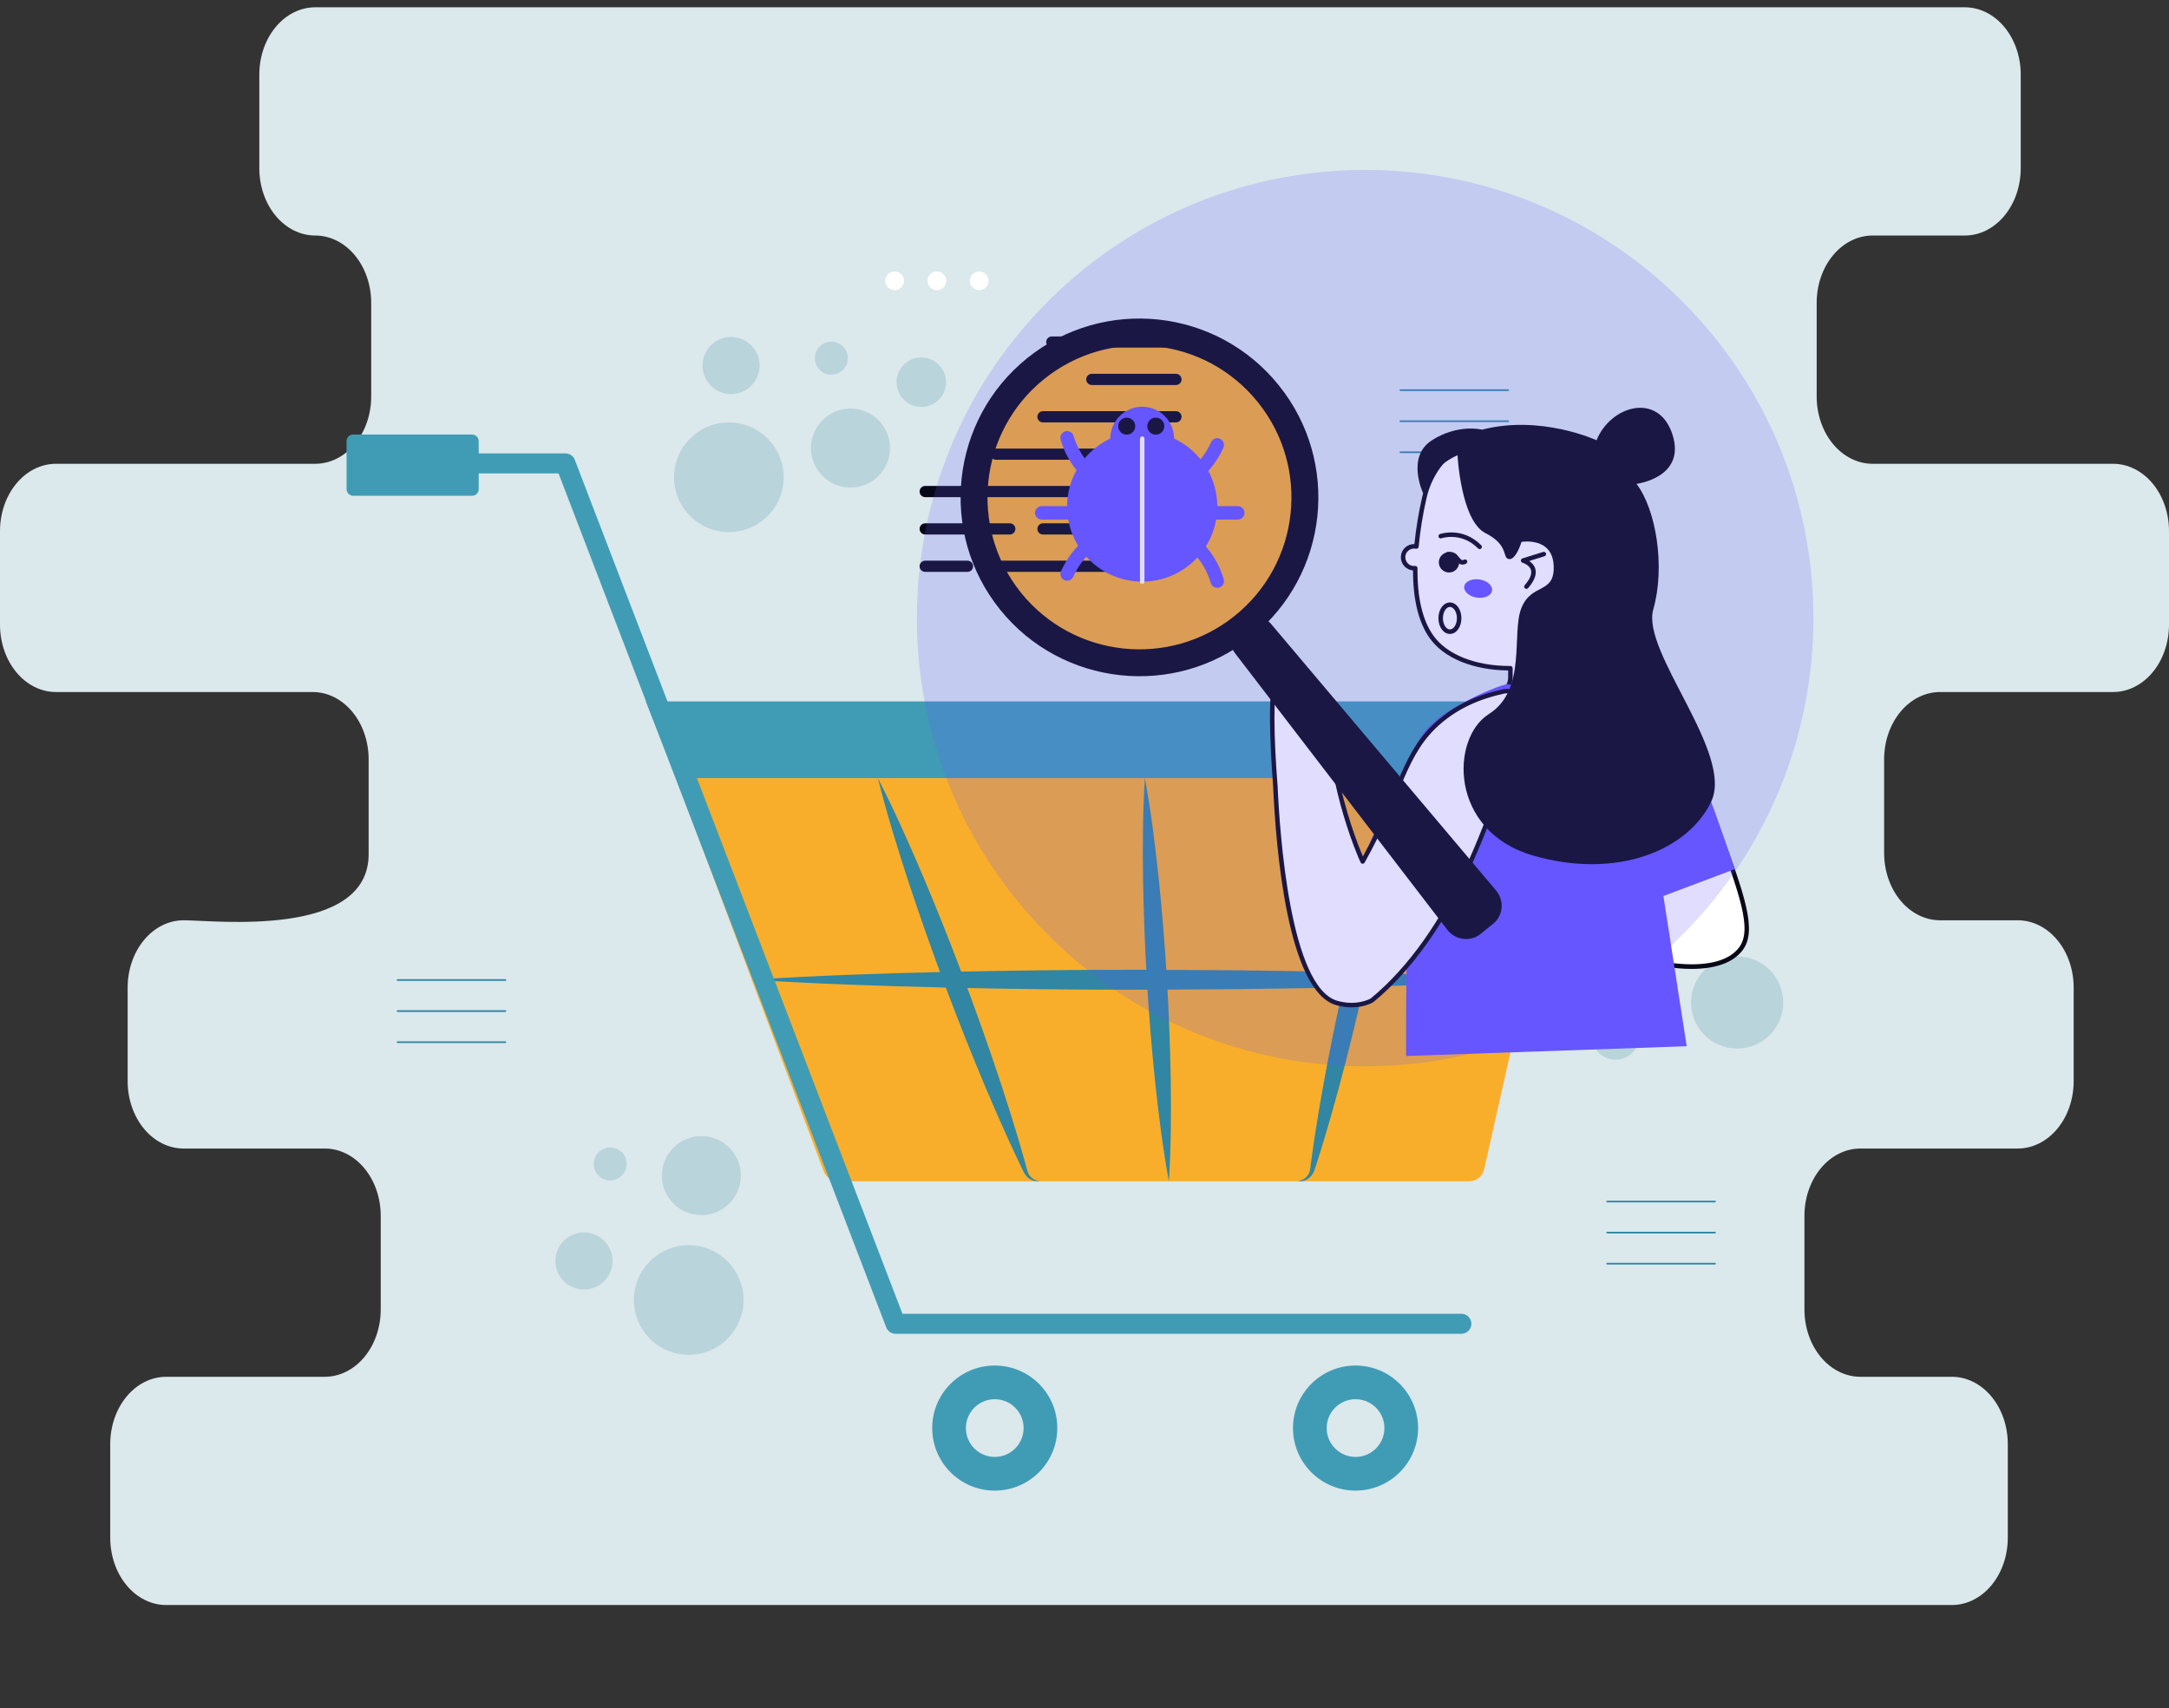 <svg width="3871" height="3049" viewBox="0 0 3871 3049" fill="none" xmlns="http://www.w3.org/2000/svg">
<rect x="0" y="0" width="3871" height="3049" fill="#333333" stroke="none"/>
<path d="M3871 1115.13V948.013C3871 916.146 3860.48 885.584 3841.76 863.05C3823.03 840.516 3797.64 827.857 3771.16 827.857H3342.06C3328.95 827.857 3315.96 824.749 3303.85 818.711C3291.73 812.672 3280.73 803.822 3271.46 792.664C3262.18 781.506 3254.83 768.26 3249.81 753.682C3244.8 739.104 3242.21 723.48 3242.21 707.701V540.585C3242.21 508.717 3252.73 478.155 3271.46 455.622C3290.18 433.088 3315.58 420.429 3342.06 420.428H3506.55C3533.03 420.428 3558.42 407.769 3577.15 385.236C3595.87 362.702 3606.39 332.14 3606.39 300.272V133.156C3606.39 101.289 3595.87 70.727 3577.15 48.193C3558.42 25.659 3533.03 13 3506.55 13H562.633C536.153 13 510.757 25.659 492.032 48.193C473.308 70.727 462.789 101.289 462.789 133.156V300.272C462.789 332.14 473.308 362.702 492.032 385.236C510.757 407.769 536.153 420.428 562.633 420.428V420.428C589.114 420.429 614.51 433.088 633.234 455.622C651.959 478.155 662.478 508.717 662.478 540.585V707.701C662.478 739.568 651.959 770.13 633.234 792.664C614.51 815.198 589.114 827.857 562.633 827.857H99.845C73.364 827.857 47.968 840.516 29.244 863.05C10.519 885.584 0 916.146 0 948.013V1115.13C4.06738e-05 1147 10.519 1177.56 29.244 1200.09C47.968 1222.63 73.364 1235.29 99.845 1235.29H558.07C571.181 1235.29 584.165 1238.39 596.279 1244.43C608.393 1250.47 619.399 1259.32 628.671 1270.48C637.942 1281.64 645.297 1294.88 650.315 1309.46C655.332 1324.04 657.915 1339.66 657.915 1355.44V1522.56C660.361 1675.48 383.171 1642.71 328.029 1642.71H327.662C301.182 1642.71 275.786 1655.37 257.062 1677.91C238.337 1700.44 227.818 1731 227.818 1762.87V1929.99C227.818 1961.85 238.337 1992.42 257.062 2014.95C275.786 2037.48 301.182 2050.14 327.662 2050.14H579.623C606.104 2050.14 631.5 2062.8 650.224 2085.34C668.949 2107.87 679.468 2138.43 679.468 2170.3V2337.42C679.468 2369.28 668.949 2399.85 650.224 2422.38C631.5 2444.91 606.104 2457.57 579.623 2457.57H296.569C270.088 2457.57 244.692 2470.23 225.968 2492.76C207.243 2515.3 196.724 2545.86 196.724 2577.73V2744.84C196.724 2776.71 207.243 2807.27 225.968 2829.81C244.692 2852.34 270.088 2865 296.569 2865H3483.47C3509.95 2865 3535.34 2852.34 3554.07 2829.81C3572.79 2807.27 3583.31 2776.71 3583.31 2744.84V2577.73C3583.31 2545.86 3572.79 2515.3 3554.07 2492.76C3535.34 2470.23 3509.95 2457.57 3483.47 2457.57H3320.22C3293.74 2457.57 3268.34 2444.91 3249.62 2422.38C3230.89 2399.85 3220.37 2369.28 3220.37 2337.42V2170.3C3220.37 2138.43 3230.89 2107.87 3249.62 2085.34C3268.34 2062.8 3293.74 2050.14 3320.22 2050.14H3601.02C3627.5 2050.14 3652.9 2037.48 3671.62 2014.95C3690.35 1992.42 3700.87 1961.85 3700.87 1929.99V1762.87C3700.87 1731 3690.35 1700.44 3671.62 1677.91C3652.9 1655.37 3627.5 1642.71 3601.02 1642.71H3462.42C3435.94 1642.71 3410.54 1630.06 3391.82 1607.52C3373.09 1584.99 3362.58 1554.43 3362.58 1522.56V1355.44C3362.58 1339.66 3365.16 1324.04 3370.18 1309.46C3375.19 1294.88 3382.55 1281.64 3391.82 1270.48C3401.09 1259.32 3412.1 1250.47 3424.21 1244.43C3436.33 1238.39 3449.31 1235.29 3462.42 1235.29H3771.16C3797.64 1235.29 3823.03 1222.63 3841.76 1200.09C3860.48 1177.56 3871 1147 3871 1115.13V1115.13Z" fill="#DBE8EC"/>
<path d="M2012.73 2448.07C2564.29 2448.07 3011.42 2000.97 3011.42 1449.44C3011.42 897.906 2564.29 450.802 2012.73 450.802C1461.17 450.802 1014.05 897.906 1014.05 1449.44C1014.05 2000.97 1461.17 2448.07 2012.73 2448.07Z" fill="#DBE8EC"/>
<path d="M2028.86 1164.27C2183.31 1164.27 2308.52 1039.07 2308.52 884.626C2308.52 730.184 2183.31 604.984 2028.86 604.984C1874.41 604.984 1749.21 730.184 1749.21 884.626C1749.21 1039.07 1874.41 1164.27 2028.86 1164.27Z" fill="#F9AE2B"/>
<path d="M2499.28 696.383H2691.66" stroke="#3086A3" stroke-width="3" stroke-miterlimit="10" stroke-linecap="round"/>
<path d="M2499.28 751.828H2691.66" stroke="#3086A3" stroke-width="3" stroke-miterlimit="10" stroke-linecap="round"/>
<path d="M2499.28 807.272H2691.66" stroke="#3086A3" stroke-width="3" stroke-miterlimit="10" stroke-linecap="round"/>
<path d="M709.604 1749.37H901.98" stroke="#3086A3" stroke-width="3" stroke-miterlimit="10" stroke-linecap="round"/>
<path d="M709.604 1804.82H901.98" stroke="#3086A3" stroke-width="3" stroke-miterlimit="10" stroke-linecap="round"/>
<path d="M709.604 1860.26H901.98" stroke="#3086A3" stroke-width="3" stroke-miterlimit="10" stroke-linecap="round"/>
<path d="M2868.35 2144.76H3060.73" stroke="#3086A3" stroke-width="3" stroke-miterlimit="10" stroke-linecap="round"/>
<path d="M2868.35 2200.2H3060.73" stroke="#3086A3" stroke-width="3" stroke-miterlimit="10" stroke-linecap="round"/>
<path d="M2868.35 2255.65H3060.73" stroke="#3086A3" stroke-width="3" stroke-miterlimit="10" stroke-linecap="round"/>
<path d="M3100.24 1871.7C3145.65 1871.7 3182.46 1834.89 3182.46 1789.48C3182.46 1744.07 3145.65 1707.25 3100.24 1707.25C3054.82 1707.25 3018.01 1744.07 3018.01 1789.48C3018.01 1834.89 3054.82 1871.7 3100.24 1871.7Z" fill="#B9D4DB"/>
<path d="M2883.25 1891.45C2906.79 1891.45 2925.88 1872.36 2925.88 1848.82C2925.88 1825.27 2906.79 1806.18 2883.25 1806.18C2859.7 1806.18 2840.61 1825.27 2840.61 1848.82C2840.61 1872.36 2859.7 1891.45 2883.25 1891.45Z" fill="#B9D4DB"/>
<path d="M2991.51 1649.19C3025.15 1649.19 3052.42 1621.92 3052.42 1588.28C3052.42 1554.65 3025.15 1527.38 2991.51 1527.38C2957.87 1527.38 2930.6 1554.65 2930.6 1588.28C2930.6 1621.92 2957.87 1649.19 2991.51 1649.19Z" fill="#B9D4DB"/>
<path d="M1229.15 2418.37C1283.18 2418.37 1326.98 2374.57 1326.98 2320.54C1326.98 2266.51 1283.18 2222.71 1229.15 2222.71C1175.11 2222.71 1131.31 2266.51 1131.31 2320.54C1131.31 2374.57 1175.11 2418.37 1229.15 2418.37Z" fill="#B9D4DB"/>
<path d="M1042.2 2301.82C1070.34 2301.82 1093.16 2279 1093.16 2250.86C1093.16 2222.72 1070.34 2199.9 1042.2 2199.9C1014.05 2199.9 991.237 2222.72 991.237 2250.86C991.237 2279 1014.05 2301.82 1042.2 2301.82Z" fill="#B9D4DB"/>
<path d="M1089.01 2107.03C1105.24 2107.03 1118.4 2093.87 1118.4 2077.64C1118.4 2061.41 1105.24 2048.25 1089.01 2048.25C1072.77 2048.25 1059.61 2061.41 1059.61 2077.64C1059.61 2093.87 1072.77 2107.03 1089.01 2107.03Z" fill="#B9D4DB"/>
<path d="M1251.73 2168.9C1290.65 2168.9 1322.2 2137.35 1322.2 2098.44C1322.2 2059.52 1290.65 2027.97 1251.73 2027.97C1212.81 2027.97 1181.26 2059.52 1181.26 2098.44C1181.26 2137.35 1212.81 2168.9 1251.73 2168.9Z" fill="#B9D4DB"/>
<path d="M1300.79 949.758C1354.83 949.758 1398.63 905.958 1398.63 851.928C1398.63 797.898 1354.83 754.098 1300.79 754.098C1246.76 754.098 1202.96 797.898 1202.96 851.928C1202.96 905.958 1246.76 949.758 1300.79 949.758Z" fill="#B9D4DB"/>
<path d="M1304.76 703.422C1332.91 703.422 1355.73 680.607 1355.73 652.464C1355.73 624.32 1332.91 601.506 1304.76 601.506C1276.62 601.506 1253.8 624.32 1253.8 652.464C1253.8 680.607 1276.62 703.422 1304.76 703.422Z" fill="#B9D4DB"/>
<path d="M1644.19 726.341C1668.55 726.341 1688.3 706.595 1688.3 682.237C1688.3 657.879 1668.55 638.133 1644.19 638.133C1619.83 638.133 1600.08 657.879 1600.08 682.237C1600.08 706.595 1619.83 726.341 1644.19 726.341Z" fill="#B9D4DB"/>
<path d="M1483.73 668.773C1499.96 668.773 1513.12 655.613 1513.12 639.379C1513.12 623.145 1499.96 609.985 1483.73 609.985C1467.49 609.985 1454.33 623.145 1454.33 639.379C1454.33 655.613 1467.49 668.773 1483.73 668.773Z" fill="#B9D4DB"/>
<path d="M1517.89 870.288C1556.81 870.288 1588.36 838.741 1588.36 799.824C1588.36 760.908 1556.81 729.36 1517.89 729.36C1478.97 729.36 1447.42 760.908 1447.42 799.824C1447.42 838.741 1478.97 870.288 1517.89 870.288Z" fill="#B9D4DB"/>
<path d="M2863.69 1388.98H1206.69L1152.66 1252.01H2863.69C2865.82 1252.01 2867.93 1252.43 2869.9 1253.25C2871.86 1254.06 2873.65 1255.25 2875.16 1256.76C2876.66 1258.26 2877.86 1260.05 2878.67 1262.02C2879.48 1263.98 2879.9 1266.09 2879.9 1268.22V1372.77C2879.9 1374.9 2879.48 1377.01 2878.67 1378.98C2877.85 1380.94 2876.66 1382.73 2875.16 1384.23C2873.65 1385.74 2871.86 1386.93 2869.9 1387.75C2867.93 1388.56 2865.82 1388.98 2863.69 1388.98V1388.98Z" fill="#409CB5"/>
<path d="M2622.29 2108.63H1495.56C1490.06 2108.63 1484.69 2106.95 1480.17 2103.82C1475.65 2100.69 1472.2 2096.26 1470.26 2091.11L1206.69 1388.98H2805.99L2648.65 2087.55C2647.3 2093.53 2643.95 2098.88 2639.16 2102.71C2634.37 2106.54 2628.42 2108.63 2622.29 2108.63V2108.63Z" fill="#F9AE2B"/>
<path d="M2724.96 1748.82C2609.69 1756.21 2494.43 1760.08 2379.16 1762.71C2321.53 1764.36 2263.89 1764.72 2206.26 1765.69L2033.36 1766.68C1918.09 1766.78 1802.83 1765.48 1687.56 1762.76C1572.29 1760.15 1457.03 1756.26 1341.76 1748.82C1457.03 1741.38 1572.29 1737.5 1687.56 1734.88C1802.83 1732.29 1918.09 1730.99 2033.36 1730.97L2206.26 1731.95C2263.89 1732.92 2321.53 1733.29 2379.16 1734.93C2494.43 1737.56 2609.69 1741.43 2724.96 1748.82Z" fill="#3086A3"/>
<path d="M2499.5 1388.98C2492.93 1451.78 2482.89 1513.8 2471.82 1575.59C2460.59 1637.34 2448.07 1698.8 2434.24 1759.97C2420.49 1821.15 2405.47 1882.05 2389.19 1942.66C2380.97 1972.95 2372.46 2003.17 2363.37 2033.26C2358.67 2048.27 2354.2 2063.34 2349.31 2078.31L2345.55 2089.68C2344.07 2093.85 2341.66 2097.64 2338.51 2100.75C2335.55 2103.68 2331.98 2105.9 2328.05 2107.27C2324.12 2108.63 2319.93 2109.1 2315.8 2108.63C2319.53 2108.19 2323.13 2106.94 2326.33 2104.98C2329.54 2103.02 2332.28 2100.39 2334.38 2097.26C2336.33 2094.39 2337.62 2091.11 2338.15 2087.67L2339.65 2076.13C2341.65 2060.51 2344.07 2044.99 2346.26 2029.41C2350.95 1998.33 2356.22 1967.37 2361.78 1936.48C2373 1874.73 2385.54 1813.28 2399.4 1752.12C2413.2 1690.94 2428.23 1630.05 2444.5 1569.43C2460.98 1508.87 2478.5 1448.53 2499.5 1388.98Z" fill="#3086A3"/>
<path d="M1855.61 2108.63C1851.31 2109.1 1846.96 2108.55 1842.91 2107.05C1838.85 2105.54 1835.2 2103.11 1832.25 2099.95C1829.35 2096.62 1827.02 2092.83 1825.36 2088.74L1820.02 2077.68C1812.91 2062.93 1806.2 2048.03 1799.27 2033.22C1785.71 2003.48 1772.69 1973.53 1759.95 1943.47C1734.57 1883.33 1710.44 1822.72 1687.56 1761.64C1664.61 1700.59 1642.88 1639.08 1622.36 1577.11C1602.02 1515.08 1582.7 1452.66 1566.75 1388.98C1596.64 1447.43 1623.17 1507.14 1648.67 1567.24C1674.04 1627.38 1698.16 1688 1721.01 1749.09C1743.91 1810.16 1765.63 1871.68 1786.16 1933.64C1796.34 1964.65 1806.25 1995.76 1815.61 2027.09C1820.14 2042.8 1824.9 2058.43 1829.24 2074.22L1832.5 2086.06C1833.24 2089.77 1834.58 2093.35 1836.47 2096.63C1838.56 2099.94 1841.36 2102.74 1844.67 2104.82C1847.99 2106.89 1851.73 2108.2 1855.61 2108.63Z" fill="#3086A3"/>
<path d="M1775.33 2660.74C1836.98 2660.74 1886.95 2610.76 1886.95 2549.12C1886.95 2487.47 1836.98 2437.5 1775.33 2437.5C1713.68 2437.5 1663.71 2487.47 1663.71 2549.12C1663.71 2610.76 1713.68 2660.74 1775.33 2660.74Z" fill="#409CB5"/>
<path d="M1775.33 2600.63C1803.78 2600.63 1826.85 2577.57 1826.85 2549.12C1826.85 2520.67 1803.78 2497.6 1775.33 2497.6C1746.88 2497.6 1723.81 2520.67 1723.81 2549.12C1723.81 2577.57 1746.88 2600.63 1775.33 2600.63Z" fill="#DBE8EC"/>
<path d="M2419.22 2660.74C2480.87 2660.74 2530.84 2610.76 2530.84 2549.12C2530.84 2487.47 2480.87 2437.5 2419.22 2437.5C2357.57 2437.5 2307.59 2487.47 2307.59 2549.12C2307.59 2610.76 2357.57 2660.74 2419.22 2660.74Z" fill="#409CB5"/>
<path d="M2419.22 2600.63C2447.67 2600.63 2470.74 2577.57 2470.74 2549.12C2470.74 2520.67 2447.67 2497.6 2419.22 2497.6C2390.77 2497.6 2367.7 2520.67 2367.7 2549.12C2367.7 2577.57 2390.77 2600.63 2419.22 2600.63Z" fill="#DBE8EC"/>
<path d="M2043.25 1388.98C2054.2 1448.51 2061.6 1508.25 2067.94 1568.06C2074.13 1627.88 2078.99 1687.77 2082.52 1747.74C2086.12 1807.71 2088.42 1867.76 2089.43 1927.88C2090.25 1988.02 2089.98 2048.22 2086.13 2108.63C2075.13 2049.1 2067.71 1989.36 2061.38 1929.55C2055.2 1869.74 2050.35 1809.84 2046.86 1749.87C2043.3 1689.9 2041.02 1629.85 2039.99 1569.73C2039.18 1509.59 2039.44 1449.39 2043.25 1388.98Z" fill="#3086A3"/>
<path d="M2608.09 2380.85H1598.33C1594.72 2380.85 1591.19 2379.75 1588.21 2377.7C1585.23 2375.66 1582.94 2372.75 1581.65 2369.38L996.841 845.014H687.079C682.341 845.014 677.797 843.131 674.446 839.781C671.095 836.431 669.213 831.887 669.213 827.148C669.213 822.41 671.095 817.866 674.446 814.516C677.797 811.165 682.341 809.283 687.079 809.283H1009.12C1012.74 809.283 1016.27 810.38 1019.24 812.427C1022.22 814.475 1024.51 817.377 1025.8 820.751L1610.61 2345.12H2608.09C2612.83 2345.12 2617.37 2347 2620.72 2350.35C2624.07 2353.7 2625.95 2358.24 2625.95 2362.98C2625.95 2367.72 2624.07 2372.27 2620.72 2375.62C2617.37 2378.97 2612.83 2380.85 2608.09 2380.85V2380.85Z" fill="#409CB5"/>
<path d="M842.435 775.637H630.423C623.845 775.637 618.513 780.97 618.513 787.547V873.062C618.513 879.64 623.845 884.972 630.423 884.972H842.435C849.013 884.972 854.346 879.64 854.346 873.062V787.547C854.346 780.97 849.013 775.637 842.435 775.637Z" fill="#409CB5"/>
<g clip-path="url(#clip0_1_103)">
<path d="M2805.37 1216.74C2837.51 1219.5 2891.12 1228.83 2941.55 1264.97C3001.93 1308.25 3024.04 1365.81 3063.26 1472.25C3109.39 1597.45 3132.46 1660.06 3106.65 1693.99C3069.03 1743.44 2950.34 1732.86 2819.83 1672.3C2811.71 1565.47 2815 1649.02 2805.37 1216.74Z" fill="white"/>
<path d="M3019.15 1729.53C2965.18 1729.53 2894.62 1711.41 2818.15 1675.93C2817.5 1675.63 2816.95 1675.16 2816.54 1674.58C2816.14 1673.99 2815.9 1673.31 2815.84 1672.6C2807.71 1565.61 2811.01 1649.29 2801.37 1216.83C2801.36 1216.27 2801.46 1215.71 2801.68 1215.19C2801.9 1214.67 2802.22 1214.21 2802.63 1213.82C2803.04 1213.44 2803.53 1213.15 2804.06 1212.96C2804.59 1212.78 2805.15 1212.71 2805.71 1212.76C2858.37 1217.28 2904.86 1233.76 2943.87 1261.72C3006.5 1306.6 3029.27 1368.43 3067.02 1470.87C3113.6 1597.29 3136.97 1660.74 3109.83 1696.41C3092.95 1718.6 3061.04 1729.53 3019.15 1729.53ZM2823.64 1669.65C2953.05 1729.23 3067.93 1738.28 3103.46 1691.57C3127.95 1659.39 3105.07 1597.31 3059.52 1473.65C3019.21 1364.25 2997.26 1309.82 2939.22 1268.22C2902.48 1241.9 2858.85 1226.06 2809.47 1221.14C2818.91 1645.08 2815.78 1566.85 2823.64 1669.65Z" fill="#090817"/>
<path d="M2958.94 1540.87C2950.22 1371.87 2960.69 1311.92 2913.88 1265.26C2895.94 1247.38 2872.63 1234.48 2846.62 1226.5C2837.12 1223.63 2828.8 1217.77 2822.88 1209.81C2816.96 1201.85 2813.76 1192.19 2813.74 1182.27V1166.43C2843.58 1152.35 2867.91 1135.78 2890.17 1108.16C2903.13 1092.42 2913.42 1074.65 2920.63 1055.58L2920.61 1055.51C2972.81 920.877 2867.26 775.539 2720.94 786.458C2641.79 752.566 2560.23 807.396 2542.02 888.168C2535.44 916.982 2530.72 946.187 2527.87 975.605C2525.1 974.995 2522.23 974.995 2519.45 975.606C2516.68 976.217 2514.07 977.425 2511.81 979.145C2509.55 980.864 2507.69 983.056 2506.36 985.566C2505.03 988.076 2504.27 990.846 2504.12 993.682C2503.96 996.518 2504.43 999.354 2505.49 1001.99C2506.54 1004.63 2508.16 1007.01 2510.22 1008.96C2512.28 1010.91 2514.75 1012.38 2517.44 1013.29C2520.13 1014.19 2522.99 1014.5 2525.81 1014.19C2525.31 1059.7 2532.27 1104.85 2554.7 1136.63C2580.87 1173.7 2635.66 1193.02 2695.64 1192.76V1209.31C2695.6 1215.44 2693.78 1221.43 2690.42 1226.54C2687.05 1231.66 2682.27 1235.7 2676.65 1238.16C2658.25 1246.28 2641.19 1257.13 2626.03 1270.36C2591.63 1300.77 2572.17 1341.83 2550.94 1464.31C2534.4 1559.73 2518.1 1697.03 2523.41 1867.52L2990.95 1854.76C2974.99 1750.74 2964.3 1645.98 2958.94 1540.87V1540.87Z" fill="white"/>
<path d="M1747.56 517.988C1756.78 517.988 1764.27 510.506 1764.27 501.276C1764.27 492.046 1756.78 484.564 1747.56 484.564C1738.33 484.564 1730.84 492.046 1730.84 501.276C1730.84 510.506 1738.33 517.988 1747.56 517.988Z" fill="white"/>
<path d="M1672.08 517.988C1681.31 517.988 1688.79 510.506 1688.79 501.276C1688.79 492.046 1681.31 484.564 1672.08 484.564C1662.85 484.564 1655.37 492.046 1655.37 501.276C1655.37 510.506 1662.85 517.988 1672.08 517.988Z" fill="white"/>
<path d="M1596.61 517.988C1605.84 517.988 1613.32 510.506 1613.32 501.276C1613.32 492.046 1605.84 484.564 1596.61 484.564C1587.38 484.564 1579.9 492.046 1579.9 501.276C1579.9 510.506 1587.38 517.988 1596.61 517.988Z" fill="white"/>
<path d="M2098.7 620.544H1877.12C1874.47 620.544 1871.93 619.49 1870.05 617.615C1868.17 615.74 1867.12 613.196 1867.12 610.544C1867.12 607.892 1868.17 605.348 1870.05 603.473C1871.93 601.598 1874.47 600.544 1877.12 600.544H2098.7C2101.35 600.544 2103.9 601.598 2105.77 603.473C2107.65 605.348 2108.7 607.892 2108.7 610.544C2108.7 613.196 2107.65 615.74 2105.77 617.615C2103.9 619.49 2101.35 620.544 2098.7 620.544Z" fill="#080717"/>
<path d="M2098.7 687.256H1948.6C1945.95 687.256 1943.4 686.202 1941.53 684.327C1939.65 682.452 1938.6 679.908 1938.6 677.256C1938.6 674.604 1939.65 672.06 1941.53 670.185C1943.4 668.31 1945.95 667.256 1948.6 667.256H2098.7C2101.35 667.256 2103.9 668.31 2105.77 670.185C2107.65 672.06 2108.7 674.604 2108.7 677.256C2108.7 679.908 2107.65 682.452 2105.77 684.327C2103.9 686.202 2101.35 687.256 2098.7 687.256Z" fill="#080717"/>
<path d="M2098.7 753.968H1861.4C1858.75 753.968 1856.2 752.914 1854.33 751.039C1852.45 749.164 1851.4 746.62 1851.4 743.968C1851.4 741.316 1852.45 738.772 1854.33 736.897C1856.2 735.022 1858.75 733.968 1861.4 733.968H2098.7C2101.35 733.968 2103.9 735.022 2105.77 736.897C2107.65 738.772 2108.7 741.316 2108.7 743.968C2108.7 746.62 2107.65 749.164 2105.77 751.039C2103.9 752.914 2101.35 753.968 2098.7 753.968Z" fill="#080717"/>
<path d="M2098.7 820.679H1777.4C1774.75 820.679 1772.2 819.625 1770.33 817.75C1768.45 815.875 1767.4 813.331 1767.4 810.679C1767.4 808.027 1768.45 805.483 1770.33 803.608C1772.2 801.732 1774.75 800.679 1777.4 800.679H2098.7C2101.35 800.679 2103.9 801.732 2105.77 803.608C2107.65 805.483 2108.7 808.027 2108.7 810.679C2108.7 813.331 2107.65 815.875 2105.77 817.75C2103.9 819.625 2101.35 820.679 2098.7 820.679Z" fill="#080717"/>
<path d="M1907.14 887.391H1651.2C1648.55 887.391 1646 886.337 1644.13 884.462C1642.25 882.587 1641.2 880.043 1641.2 877.391C1641.2 874.739 1642.25 872.195 1644.13 870.32C1646 868.445 1648.55 867.391 1651.2 867.391H1907.14C1909.79 867.391 1912.34 868.445 1914.21 870.32C1916.09 872.195 1917.14 874.739 1917.14 877.391C1917.14 880.043 1916.09 882.587 1914.21 884.462C1912.34 886.337 1909.79 887.391 1907.14 887.391V887.391Z" fill="#080717"/>
<path d="M2098.7 887.391H1960.03C1957.38 887.391 1954.84 886.337 1952.96 884.462C1951.09 882.587 1950.03 880.043 1950.03 877.391C1950.03 874.739 1951.09 872.195 1952.96 870.32C1954.84 868.445 1957.38 867.391 1960.03 867.391H2098.7C2101.35 867.391 2103.9 868.445 2105.77 870.32C2107.65 872.195 2108.7 874.739 2108.7 877.391C2108.7 880.043 2107.65 882.587 2105.77 884.462C2103.9 886.337 2101.35 887.391 2098.7 887.391V887.391Z" fill="#080717"/>
<path d="M1802.15 954.1H1651.2C1648.55 954.1 1646 953.046 1644.13 951.171C1642.25 949.296 1641.2 946.752 1641.2 944.1C1641.2 941.448 1642.25 938.904 1644.13 937.029C1646 935.154 1648.55 934.1 1651.2 934.1H1802.15C1804.8 934.1 1807.34 935.154 1809.22 937.029C1811.09 938.904 1812.15 941.448 1812.15 944.1C1812.15 946.752 1811.09 949.296 1809.22 951.171C1807.34 953.046 1804.8 954.1 1802.15 954.1V954.1Z" fill="#080717"/>
<path d="M2098.7 954.1H1861.4C1858.75 954.1 1856.2 953.046 1854.33 951.171C1852.45 949.296 1851.4 946.752 1851.4 944.1C1851.4 941.448 1852.45 938.904 1854.33 937.029C1856.2 935.154 1858.75 934.1 1861.4 934.1H2098.7C2101.35 934.1 2103.9 935.154 2105.77 937.029C2107.65 938.904 2108.7 941.448 2108.7 944.1C2108.7 946.752 2107.65 949.296 2105.77 951.171C2103.9 953.046 2101.35 954.1 2098.7 954.1V954.1Z" fill="#080717"/>
<path d="M1726.68 1020.81H1651.2C1648.55 1020.81 1646 1019.76 1644.13 1017.89C1642.25 1016.01 1641.2 1013.47 1641.2 1010.81C1641.2 1008.16 1642.25 1005.62 1644.13 1003.74C1646 1001.87 1648.55 1000.81 1651.2 1000.81H1726.68C1729.33 1000.81 1731.87 1001.87 1733.75 1003.74C1735.62 1005.62 1736.68 1008.16 1736.68 1010.81C1736.68 1013.47 1735.62 1016.01 1733.75 1017.89C1731.87 1019.76 1729.33 1020.81 1726.68 1020.81H1726.68Z" fill="#080717"/>
<path d="M2098.7 1020.81H1777.4C1774.75 1020.81 1772.2 1019.76 1770.33 1017.89C1768.45 1016.01 1767.4 1013.47 1767.4 1010.81C1767.4 1008.16 1768.45 1005.62 1770.33 1003.74C1772.2 1001.87 1774.75 1000.81 1777.4 1000.81H2098.7C2101.35 1000.81 2103.9 1001.87 2105.77 1003.74C2107.65 1005.62 2108.7 1008.16 2108.7 1010.81C2108.7 1013.47 2107.65 1016.01 2105.77 1017.89C2103.9 1019.76 2101.35 1020.81 2098.7 1020.81V1020.81Z" fill="#080717"/>
<path d="M2038.48 1038.18C2112.48 1038.18 2172.46 978.201 2172.46 904.211C2172.46 830.221 2112.48 770.24 2038.48 770.24C1964.49 770.24 1904.51 830.221 1904.51 904.211C1904.51 978.201 1964.49 1038.18 2038.48 1038.18Z" fill="#6556FF"/>
<path d="M2038.48 839.778C2069.9 839.778 2095.37 814.311 2095.37 782.897C2095.37 751.482 2069.9 726.016 2038.48 726.016C2007.07 726.016 1981.6 751.482 1981.6 782.897C1981.6 814.311 2007.07 839.778 2038.48 839.778Z" fill="#6556FF"/>
<path d="M2209.11 927.472H1859.21C1856.03 927.472 1852.98 926.208 1850.73 923.957C1848.48 921.707 1847.21 918.655 1847.21 915.472C1847.21 912.289 1848.48 909.237 1850.73 906.987C1852.98 904.736 1856.03 903.472 1859.21 903.472H2209.11C2212.3 903.472 2215.35 904.736 2217.6 906.987C2219.85 909.237 2221.11 912.289 2221.11 915.472C2221.11 918.655 2219.85 921.707 2217.6 923.957C2215.35 926.208 2212.3 927.472 2209.11 927.472V927.472Z" fill="#6556FF"/>
<path d="M2037.18 894.133C1967.76 894.133 1911.24 848.204 1892.98 784.822C1892.1 781.764 1892.47 778.481 1894.01 775.695C1895.55 772.91 1898.14 770.85 1901.19 769.969C1904.25 769.089 1907.54 769.459 1910.32 770.999C1913.11 772.538 1915.17 775.122 1916.05 778.18C1919.52 790.227 1934.15 831.358 1976.7 854.86C2039.36 889.46 2127.61 864.32 2161.52 789.22C2162.17 787.783 2163.09 786.488 2164.24 785.409C2165.39 784.33 2166.74 783.488 2168.22 782.931C2169.69 782.374 2171.26 782.113 2172.84 782.162C2174.41 782.212 2175.96 782.571 2177.4 783.22C2178.84 783.869 2180.13 784.794 2181.21 785.943C2182.29 787.092 2183.13 788.443 2183.69 789.917C2184.25 791.392 2184.51 792.962 2184.46 794.537C2184.41 796.113 2184.05 797.663 2183.4 799.1C2170.8 827.359 2150.28 851.367 2124.34 868.23C2098.4 885.092 2068.13 894.088 2037.18 894.133V894.133Z" fill="#6556FF"/>
<path d="M2172.45 1049.19C2169.85 1049.19 2167.32 1048.34 2165.24 1046.78C2163.16 1045.21 2161.65 1043.01 2160.93 1040.51C2157.46 1028.47 2142.83 987.335 2100.27 963.831C2037.62 929.231 1949.35 954.377 1915.45 1029.47C1914.8 1030.91 1913.88 1032.2 1912.73 1033.28C1911.58 1034.36 1910.23 1035.2 1908.76 1035.76C1907.28 1036.32 1905.71 1036.58 1904.14 1036.53C1902.56 1036.48 1901.01 1036.12 1899.58 1035.47C1898.14 1034.82 1896.85 1033.9 1895.77 1032.75C1894.69 1031.6 1893.85 1030.25 1893.29 1028.78C1892.73 1027.3 1892.47 1025.73 1892.52 1024.16C1892.57 1022.58 1892.93 1021.03 1893.58 1019.6C1933.43 931.323 2037.34 901.665 2111.87 942.821C2161.13 970.021 2178.71 1015.56 2183.99 1033.87C2184.5 1035.66 2184.59 1037.54 2184.25 1039.37C2183.92 1041.2 2183.16 1042.92 2182.04 1044.41C2180.92 1045.89 2179.47 1047.1 2177.81 1047.93C2176.15 1048.76 2174.31 1049.19 2172.45 1049.19V1049.19Z" fill="#6556FF"/>
<path d="M2038.48 1042.18C2037.42 1042.18 2036.41 1041.76 2035.66 1041.01C2034.91 1040.26 2034.48 1039.24 2034.48 1038.18V782.9C2034.48 781.839 2034.91 780.822 2035.66 780.072C2036.41 779.321 2037.42 778.9 2038.48 778.9C2039.54 778.9 2040.56 779.321 2041.31 780.072C2042.06 780.822 2042.48 781.839 2042.48 782.9V1038.18C2042.48 1039.24 2042.06 1040.26 2041.31 1041.01C2040.56 1041.76 2039.54 1042.18 2038.48 1042.18Z" fill="white"/>
<path d="M2010.83 775.872C2019.22 775.872 2026.02 769.073 2026.02 760.686C2026.02 752.299 2019.22 745.5 2010.83 745.5C2002.44 745.5 1995.65 752.299 1995.65 760.686C1995.65 769.073 2002.44 775.872 2010.83 775.872Z" fill="#080717"/>
<path d="M2062.75 775.872C2071.13 775.872 2077.93 769.073 2077.93 760.686C2077.93 752.299 2071.13 745.5 2062.75 745.5C2054.36 745.5 2047.56 752.299 2047.56 760.686C2047.56 769.073 2054.36 775.872 2062.75 775.872Z" fill="#080717"/>
<path d="M2881.89 786.324C2881.17 786.323 2880.46 786.128 2879.84 785.758C2879.22 785.389 2878.72 784.86 2878.37 784.226C2878.03 783.592 2877.87 782.878 2877.9 782.158C2877.93 781.438 2878.15 780.74 2878.54 780.137C2879.26 779.042 2896.34 753.271 2920.79 748.577C2931.91 746.447 2942.7 748.993 2952.89 756.154C2953.32 756.454 2953.69 756.838 2953.97 757.282C2954.26 757.726 2954.45 758.222 2954.55 758.741C2954.64 759.261 2954.63 759.793 2954.51 760.308C2954.4 760.823 2954.18 761.311 2953.88 761.742C2953.58 762.174 2953.19 762.541 2952.74 762.823C2952.3 763.105 2951.8 763.296 2951.28 763.385C2950.76 763.474 2950.23 763.459 2949.71 763.341C2949.2 763.224 2948.71 763.005 2948.29 762.699C2939.94 756.834 2931.2 754.726 2922.3 756.434C2901.15 760.495 2885.4 784.271 2885.24 784.512C2884.88 785.07 2884.38 785.528 2883.79 785.845C2883.21 786.161 2882.55 786.326 2881.89 786.324V786.324Z" fill="white"/>
<path d="M2519.41 1867.65C2515.12 1729.94 2524.4 1594 2547 1463.63C2569.28 1335.11 2590.2 1296.7 2623.38 1267.36C2638.84 1253.87 2656.25 1242.79 2675.02 1234.51C2679.92 1232.35 2684.09 1228.83 2687.04 1224.36C2689.99 1219.89 2691.59 1214.67 2691.64 1209.31V1196.75C2628.87 1196.14 2576.66 1174.67 2551.44 1138.93C2531.7 1110.96 2521.73 1070.37 2521.8 1018.22C2515.67 1017.74 2509.97 1014.88 2505.92 1010.26C2501.88 1005.64 2499.79 999.614 2500.11 993.477C2500.44 987.34 2503.15 981.572 2507.66 977.402C2512.18 973.232 2518.14 970.99 2524.28 971.153C2527.18 942.942 2531.8 914.935 2538.12 887.288C2556.95 803.788 2640.9 748.518 2721.62 782.399C2755.5 779.908 2789.45 786.046 2820.32 800.239C2851.18 814.432 2877.94 836.217 2898.1 863.558C2956.66 942.59 2947.07 1045.16 2893.27 1110.7C2873.12 1135.7 2850.43 1153.23 2817.75 1168.95V1182.27C2817.74 1191.34 2820.66 1200.18 2826.07 1207.46C2831.49 1214.74 2839.11 1220.08 2847.8 1222.68C2875.64 1231.22 2898.82 1244.59 2916.71 1262.42C2954.62 1300.21 2956.06 1345.95 2959.23 1446.19C2963.41 1578.47 2971.29 1700.93 2994.91 1854.16C2995 1854.72 2994.97 1855.29 2994.81 1855.84C2994.66 1856.38 2994.39 1856.89 2994.03 1857.33C2992.23 1859.49 3024.74 1857.85 2523.53 1871.52C2522.47 1871.55 2521.45 1871.16 2520.67 1870.43C2519.9 1869.71 2519.45 1868.71 2519.41 1867.65ZM2695.64 1188.76C2696.7 1188.76 2697.72 1189.18 2698.47 1189.93C2699.22 1190.68 2699.64 1191.7 2699.64 1192.76V1209.31C2699.58 1216.21 2697.54 1222.94 2693.76 1228.71C2689.97 1234.47 2684.6 1239.02 2678.29 1241.81C2660.26 1249.76 2643.53 1260.4 2628.68 1273.36C2596.9 1301.46 2576.75 1338.82 2554.88 1464.99C2532.6 1593.58 2523.31 1727.61 2527.29 1863.42L2986.31 1850.89C2961.28 1686.9 2954.53 1541.08 2954.94 1541.08C2946.32 1373.73 2956.54 1313.43 2911.05 1268.09C2894.1 1251.19 2872.02 1238.48 2845.45 1230.33C2835.11 1227.23 2826.06 1220.88 2819.62 1212.22C2813.19 1203.56 2809.72 1193.06 2809.74 1182.27V1166.43C2809.74 1165.67 2809.95 1164.93 2810.36 1164.29C2810.76 1163.65 2811.34 1163.13 2812.03 1162.81C2844.78 1147.35 2867.22 1130.26 2887.06 1105.65C2899.77 1090.22 2909.85 1072.79 2916.88 1054.07C2968.12 921.928 2864.32 779.767 2721.24 790.447C2720.6 790.494 2719.95 790.387 2719.36 790.135C2643.22 757.535 2563.77 809.9 2545.92 889.048C2539.36 917.688 2534.66 946.723 2531.86 975.971C2531.8 976.536 2531.63 977.083 2531.35 977.576C2531.07 978.07 2530.69 978.498 2530.24 978.833C2529.78 979.168 2529.25 979.402 2528.7 979.519C2528.14 979.636 2527.57 979.634 2527.02 979.513C2524.74 979.009 2522.38 979.024 2520.11 979.557C2517.83 980.089 2515.71 981.125 2513.9 982.588C2501.83 992.3 2510 1011.9 2525.38 1010.21C2525.94 1010.15 2526.51 1010.21 2527.05 1010.38C2527.59 1010.56 2528.08 1010.84 2528.5 1011.22C2528.92 1011.6 2529.25 1012.07 2529.48 1012.58C2529.71 1013.1 2529.82 1013.66 2529.81 1014.23C2529.23 1066.63 2538.7 1107.03 2557.97 1134.32C2582.06 1168.45 2633.01 1188.76 2694.41 1188.76C2694.82 1188.76 2695.28 1188.74 2695.64 1188.76V1188.76Z" fill="#090817"/>
<path d="M2679.98 1223.99C2679.98 1223.99 2578.2 1259.55 2542.5 1306.09C2506.8 1352.64 2440.97 1514.13 2440.97 1514.13L2587.24 1638.25L2715.4 1431.12L2747.22 1244.18C2716.98 1232.42 2731.93 1237.03 2679.98 1223.99Z" fill="#6556FF"/>
<path d="M2640.72 980.148C2640.19 980.149 2639.66 980.045 2639.18 979.842C2638.69 979.639 2638.25 979.341 2637.88 978.965C2608.3 949.145 2573.92 960.371 2572.47 960.865C2571.47 961.194 2570.38 961.116 2569.44 960.648C2568.5 960.18 2567.78 959.36 2567.44 958.366C2567.09 957.371 2567.16 956.282 2567.61 955.333C2568.07 954.385 2568.88 953.655 2569.87 953.3C2571.51 952.734 2610.37 939.859 2643.56 973.333C2644.11 973.894 2644.49 974.607 2644.64 975.382C2644.79 976.157 2644.71 976.959 2644.41 977.688C2644.1 978.416 2643.59 979.039 2642.93 979.477C2642.28 979.914 2641.5 980.148 2640.72 980.148Z" fill="#080717"/>
<path d="M2594.27 995.714C2590.6 992.171 2584.71 993.141 2584.66 993.152C2584.14 993.246 2583.61 993.238 2583.1 993.127C2582.59 993.017 2582.1 992.806 2581.67 992.507C2581.23 992.209 2580.87 991.828 2580.58 991.387C2580.3 990.945 2580.1 990.452 2580.01 989.935C2579.91 989.419 2579.92 988.888 2580.03 988.375C2580.14 987.861 2580.35 987.375 2580.65 986.943C2580.95 986.51 2581.33 986.141 2581.77 985.856C2582.21 985.572 2582.71 985.376 2583.22 985.282C2583.62 985.208 2593.17 983.52 2599.84 989.967C2601.22 991.364 2602.51 992.851 2603.7 994.418C2607.87 999.661 2609.31 1000.81 2612.9 998.997C2613.85 998.52 2614.94 998.438 2615.95 998.771C2616.96 999.103 2617.79 999.822 2618.27 1000.77C2618.75 1001.72 2618.83 1002.82 2618.5 1003.82C2618.17 1004.83 2617.45 1005.66 2616.5 1006.14C2604.34 1012.27 2598.82 1000.12 2594.27 995.714Z" fill="#080717"/>
<path d="M2586.01 1021.93C2596.03 1021.93 2604.16 1013.8 2604.16 1003.78C2604.16 993.758 2596.03 985.634 2586.01 985.634C2575.99 985.634 2567.87 993.758 2567.87 1003.78C2567.87 1013.8 2575.99 1021.93 2586.01 1021.93Z" fill="#080717"/>
<path d="M2662.82 1054.24C2664.15 1045.3 2654.13 1036.4 2640.44 1034.36C2626.75 1032.32 2614.57 1037.91 2613.23 1046.85C2611.9 1055.79 2621.92 1064.69 2635.62 1066.73C2649.31 1068.77 2661.49 1063.18 2662.82 1054.24Z" fill="#6556FF"/>
<path d="M2587.66 1131.59C2576.17 1131.59 2567.17 1119.24 2567.17 1103.49C2567.17 1087.73 2576.17 1075.39 2587.66 1075.39C2599.16 1075.39 2608.16 1087.73 2608.16 1103.49C2608.16 1119.24 2599.16 1131.59 2587.66 1131.59ZM2587.66 1083.39C2580.89 1083.39 2575.17 1092.59 2575.17 1103.49C2575.17 1114.38 2580.89 1123.59 2587.66 1123.59C2594.43 1123.59 2600.16 1114.39 2600.16 1103.49C2600.16 1092.59 2594.44 1083.38 2587.66 1083.38V1083.39Z" fill="#080717"/>
<path d="M2724.17 1051.15C2723.4 1051.14 2722.65 1050.92 2722.01 1050.5C2721.37 1050.09 2720.86 1049.5 2720.54 1048.8C2720.22 1048.1 2720.11 1047.32 2720.22 1046.56C2720.33 1045.81 2720.66 1045.09 2721.16 1044.51C2730.55 1033.79 2734.4 1024.38 2732.28 1017.31C2729.52 1008.1 2717.35 1004.49 2717.23 1004.45C2716.4 1004.22 2715.66 1003.73 2715.13 1003.05C2714.61 1002.36 2714.31 1001.53 2714.3 1000.66C2714.28 999.801 2714.55 998.956 2715.06 998.256C2715.56 997.556 2716.28 997.039 2717.11 996.781L2754.16 985.202C2755.18 984.886 2756.27 984.985 2757.21 985.478C2758.15 985.971 2758.86 986.816 2759.17 987.829C2759.49 988.842 2759.39 989.939 2758.9 990.878C2758.41 991.818 2757.56 992.523 2756.55 992.839L2729.19 1001.39C2733.51 1004.26 2738.03 1008.64 2739.94 1015.01C2742.93 1024.99 2738.64 1036.69 2727.18 1049.78C2726.81 1050.21 2726.35 1050.56 2725.83 1050.79C2725.31 1051.03 2724.74 1051.15 2724.17 1051.15Z" fill="#080717"/>
<path d="M2400.45 1680.17C2399.92 1680.17 2399.39 1680.06 2398.89 1679.86C2398.4 1679.65 2397.96 1679.34 2397.58 1678.96C2397.21 1678.57 2396.92 1678.12 2396.72 1677.62C2396.53 1677.12 2396.44 1676.59 2396.45 1676.05C2396.57 1672.14 2399.61 1579.83 2428.63 1535.57C2429.23 1534.71 2430.13 1534.12 2431.16 1533.92C2432.18 1533.72 2433.24 1533.93 2434.12 1534.5C2434.99 1535.07 2435.6 1535.96 2435.83 1536.98C2436.05 1538 2435.87 1539.07 2435.32 1539.96C2407.55 1582.32 2404.48 1675.36 2404.45 1676.29C2404.42 1677.33 2403.99 1678.32 2403.24 1679.04C2402.49 1679.77 2401.49 1680.17 2400.45 1680.17Z" fill="#080717"/>
<path d="M2543.86 839.35C2543.27 839.35 2542.68 839.217 2542.15 838.962C2541.61 838.707 2541.14 838.336 2540.76 837.875C2540.38 837.414 2540.12 836.876 2539.97 836.299C2539.83 835.722 2539.82 835.12 2539.94 834.538C2540.04 834.075 2550.24 788.205 2612.72 781.959C2613.78 781.853 2614.83 782.171 2615.65 782.842C2616.48 783.514 2617 784.484 2617.1 785.54C2617.21 786.595 2616.89 787.65 2616.22 788.471C2615.55 789.293 2614.58 789.814 2613.52 789.92C2556.81 795.587 2547.86 835.754 2547.78 836.159C2547.59 837.06 2547.1 837.87 2546.39 838.451C2545.68 839.032 2544.78 839.35 2543.86 839.35Z" fill="white"/>
<path d="M2773.43 953.926C2691.42 953.926 2659.44 852.626 2659.13 851.584C2658.83 850.575 2658.95 849.491 2659.45 848.567C2659.95 847.642 2660.79 846.952 2661.8 846.644C2662.8 846.336 2663.88 846.435 2664.82 846.921C2665.75 847.407 2666.45 848.24 2666.77 849.24C2667.08 850.24 2698.52 949.249 2777.47 945.84C2778 945.812 2778.53 945.889 2779.02 946.066C2779.52 946.244 2779.97 946.519 2780.36 946.875C2780.75 947.231 2781.06 947.661 2781.28 948.139C2781.5 948.618 2781.62 949.136 2781.64 949.662C2781.66 950.187 2781.58 950.711 2781.4 951.205C2781.22 951.699 2780.95 952.152 2780.59 952.539C2780.24 952.927 2779.81 953.24 2779.33 953.462C2778.86 953.684 2778.34 953.809 2777.82 953.832C2776.34 953.9 2774.88 953.926 2773.43 953.926Z" fill="white"/>
<path d="M2739.7 899.99C2722.59 887.784 2715.11 874.61 2714.81 874.056C2714.29 873.13 2714.16 872.037 2714.45 871.016C2714.73 869.994 2715.42 869.13 2716.34 868.611C2717.27 868.093 2718.36 867.963 2719.38 868.251C2720.4 868.539 2721.27 869.22 2721.79 870.146C2722.37 870.146 2747.82 919.197 2821.82 911.511C2822.35 911.455 2822.88 911.503 2823.38 911.652C2823.89 911.8 2824.36 912.048 2824.77 912.379C2825.18 912.71 2825.52 913.118 2825.77 913.581C2826.02 914.043 2826.17 914.551 2826.23 915.074C2826.28 915.598 2826.23 916.127 2826.08 916.631C2825.93 917.135 2825.69 917.605 2825.35 918.013C2825.02 918.422 2824.61 918.76 2824.15 919.01C2823.68 919.259 2823.18 919.415 2822.65 919.468C2792.87 922.567 2763.56 917.021 2739.7 899.99Z" fill="white"/>
<path d="M3000.59 1447.33C2999.86 1447.32 2999.15 1447.12 2998.53 1446.75C2997.9 1446.37 2997.4 1445.83 2997.06 1445.19C2996.72 1444.54 2996.56 1443.82 2996.6 1443.09C2996.64 1442.37 2996.88 1441.67 2997.29 1441.06C3050.51 1363.41 2959.31 1259.03 2958.39 1257.98C2958.03 1257.59 2957.75 1257.13 2957.57 1256.63C2957.4 1256.14 2957.32 1255.6 2957.34 1255.07C2957.37 1254.54 2957.5 1254.03 2957.73 1253.55C2957.96 1253.07 2958.29 1252.64 2958.68 1252.29C2959.08 1251.94 2959.54 1251.67 2960.05 1251.5C2960.55 1251.32 2961.08 1251.25 2961.61 1251.29C2962.14 1251.33 2962.66 1251.47 2963.13 1251.71C2963.61 1251.94 2964.03 1252.27 2964.37 1252.68C2980.93 1272.25 2994.75 1293.97 3005.48 1317.25C3028.01 1366.82 3027.46 1411.2 3003.89 1445.59C3003.53 1446.13 3003.03 1446.56 3002.46 1446.87C3001.88 1447.17 3001.24 1447.33 3000.59 1447.33Z" fill="white"/>
<path d="M2934.31 1447.33C2933.59 1447.33 2932.88 1447.13 2932.26 1446.76C2931.64 1446.39 2931.13 1445.86 2930.79 1445.22C2930.45 1444.59 2930.29 1443.87 2930.32 1443.15C2930.35 1442.43 2930.58 1441.73 2930.97 1441.13C2993.17 1346.79 2879.39 1209.73 2878.23 1208.35C2877.89 1207.95 2877.64 1207.48 2877.48 1206.98C2877.32 1206.48 2877.26 1205.95 2877.3 1205.43C2877.35 1204.91 2877.5 1204.4 2877.74 1203.93C2877.98 1203.47 2878.31 1203.05 2878.71 1202.71C2879.11 1202.37 2879.58 1202.12 2880.08 1201.96C2880.58 1201.8 2881.11 1201.74 2881.63 1201.79C2882.15 1201.83 2882.66 1201.98 2883.13 1202.22C2883.6 1202.46 2884.01 1202.79 2884.35 1203.19C2884.65 1203.55 2914.36 1239.06 2935.67 1286.16C2964.17 1349.16 2964.86 1404.27 2937.65 1445.53C2937.29 1446.08 2936.79 1446.54 2936.21 1446.85C2935.62 1447.16 2934.97 1447.33 2934.31 1447.33Z" fill="white"/>
<path d="M2584.83 1626.89C2584.16 1626.89 2583.5 1626.72 2582.91 1626.4C2582.32 1626.08 2581.82 1625.61 2581.46 1625.05C2581.1 1624.48 2580.89 1623.84 2580.84 1623.17C2580.79 1622.5 2580.92 1621.83 2581.19 1621.22L2635.14 1503.6C2635.58 1502.64 2636.39 1501.89 2637.38 1501.52C2638.38 1501.15 2639.48 1501.19 2640.44 1501.63C2641.41 1502.08 2642.15 1502.88 2642.52 1503.88C2642.89 1504.87 2642.85 1505.97 2642.41 1506.94L2588.47 1624.56C2588.15 1625.25 2587.64 1625.84 2586.99 1626.26C2586.34 1626.67 2585.59 1626.89 2584.83 1626.89V1626.89Z" fill="white"/>
<path d="M2968.66 1603.39C2967.69 1603.39 2966.75 1603.04 2966.02 1602.4C2965.3 1601.76 2964.82 1600.88 2964.69 1599.92L2953.93 1519.69C2953.86 1519.17 2953.89 1518.64 2954.02 1518.13C2954.16 1517.62 2954.39 1517.15 2954.71 1516.73C2955.03 1516.31 2955.43 1515.96 2955.88 1515.7C2956.34 1515.43 2956.84 1515.26 2957.36 1515.19C2957.88 1515.12 2958.41 1515.16 2958.92 1515.29C2959.42 1515.43 2959.9 1515.66 2960.32 1515.98C2960.74 1516.3 2961.09 1516.69 2961.35 1517.15C2961.61 1517.6 2961.79 1518.1 2961.86 1518.63L2972.63 1598.86C2972.7 1599.42 2972.66 1600 2972.49 1600.54C2972.33 1601.09 2972.05 1601.59 2971.67 1602.02C2971.29 1602.45 2970.83 1602.8 2970.31 1603.03C2969.79 1603.27 2969.23 1603.39 2968.66 1603.39Z" fill="white"/>
<path d="M2688.92 1221.14C2688.92 1221.14 2775.69 1233.34 2824.95 1205.77C2824.95 1205.77 2843.33 1214.96 2889.73 1228.82C2936.12 1242.68 2998.79 1296.91 3025.9 1359.57C3053.02 1422.24 3095.8 1551.49 3095.8 1551.49L2968.66 1599.39L3010.24 1867.52L2509.51 1885C2509.51 1885 2506.38 1407.17 2537.77 1331.25C2569.17 1255.33 2688.92 1221.14 2688.92 1221.14Z" fill="#6556FF"/>
<path d="M2570.97 1286.66C2503.46 1343.31 2502.56 1411.83 2431.98 1537.76C2431.58 1537.75 2399.48 1467.06 2382.37 1374.64C2378.59 1355.52 2312.27 1306.89 2307.05 1287.87C2301.84 1268.85 2298.62 1211.95 2279.94 1216.74C2261.26 1221.53 2276.09 1402.39 2276.1 1402.44C2280.3 1498.19 2299.17 1766.15 2385.99 1790.4C2423.69 1800.93 2448.66 1785.58 2448.66 1785.58C2592.31 1667.08 2671.58 1447.16 2714.66 1266.04C2719.16 1247.14 2702.36 1230.19 2683.36 1234.22C2629.31 1245.71 2594.14 1267.22 2570.97 1286.66Z" fill="white"/>
<path d="M2412.28 1798.11C2403.03 1798.08 2393.82 1796.78 2384.91 1794.25C2297.51 1769.84 2276.91 1512.24 2272.1 1402.61C2272.07 1402.35 2268.38 1357.11 2267.02 1311.49C2265 1244.13 2268.45 1215.56 2278.94 1212.87C2302.99 1206.7 2305.42 1266.81 2310.91 1286.81C2315.76 1304.48 2382.14 1352.86 2386.3 1373.86C2400.32 1449.62 2424.01 1509.26 2432.36 1528.83C2499.11 1407.36 2501.14 1340.03 2568.4 1283.6C2570.34 1283.6 2604.42 1246.9 2682.54 1230.31C2704.44 1225.67 2723.72 1245.23 2718.56 1266.96C2675.32 1448.74 2595.83 1669.35 2451.2 1788.66C2451.06 1788.78 2450.91 1788.89 2450.75 1788.98C2449.95 1789.48 2435.54 1798.11 2412.28 1798.11ZM2280.93 1220.61C2271.73 1226.5 2273.28 1319.42 2280.09 1402.11C2283.78 1486.44 2302.4 1762.9 2387.06 1786.55C2420.71 1795.94 2443.94 1783.66 2446.36 1782.29C2589.29 1664.19 2668 1444.9 2710.77 1265.11C2711.64 1261.43 2711.55 1257.59 2710.53 1253.95C2709.51 1250.31 2707.58 1246.99 2704.93 1244.29C2702.27 1241.6 2698.98 1239.62 2695.36 1238.54C2691.73 1237.47 2687.89 1237.33 2684.2 1238.14C2640.52 1247.41 2603.28 1264.77 2573.54 1289.73C2507.04 1345.52 2506.02 1413.84 2435.47 1539.72C2435.11 1540.36 2434.58 1540.88 2433.94 1541.24C2433.3 1541.6 2432.58 1541.78 2431.85 1541.76C2429.02 1541.66 2428.91 1541.66 2422.77 1526.79C2405.37 1484.63 2388.38 1429.07 2378.44 1375.36C2375.02 1358.12 2308.79 1309.33 2303.2 1288.93C2298.86 1273.06 2293.97 1217.26 2280.93 1220.61V1220.61Z" fill="#090817"/>
<path d="M1784.82 1088.14C1674.43 951 1696.19 749.623 1833.32 639.233C1970.77 528.592 2171.58 550.267 2282.23 687.742C2392.88 825.193 2371.2 1025.99 2233.73 1136.65C2096.28 1247.28 1894.97 1224.98 1784.82 1088.14ZM1863.43 676.624C1746.91 770.418 1728.41 941.524 1822.21 1058.04C1916 1174.56 2087.11 1193.05 2203.63 1099.26C2320.41 1005.25 2338.87 834.646 2244.84 717.84C2150.8 601 1980.19 582.636 1863.43 676.624Z" fill="#080717"/>
<path d="M2664.7 1649.05L2642.23 1667.14C2624.09 1681.74 2597.27 1678.27 2582.84 1659.46L2204.21 1166.08C2190.25 1147.89 2193.11 1122.1 2210.65 1107.98C2228.15 1093.89 2253.96 1096.55 2268.78 1114.11L2669.88 1589.39C2685.18 1607.51 2682.83 1634.45 2664.7 1649.05Z" fill="#080717"/>
<path d="M2715.4 967.309C2715.4 967.309 2770.42 957.668 2772.83 1009.49C2775.24 1061.31 2733.89 1039.75 2715.4 1084.88C2696.91 1130 2725.83 1231.23 2657.14 1274.61C2588.45 1318 2586.26 1483.7 2735.88 1527.08C2885.51 1570.47 3012.53 1517.74 3053.86 1431.12C3095.2 1344.51 2928.89 1163.74 2950.58 1087.82C2972.28 1011.91 2955.76 909.769 2920.64 863.673C2920.64 863.673 3009.34 852.798 2984.94 775.987C2960.54 699.176 2874.67 723.38 2849.36 785.844C2849.36 785.844 2749.94 739.828 2645.09 766.953C2645.09 766.953 2602.61 755.918 2555.61 785.844C2508.62 815.77 2540.25 881.298 2540.25 881.298C2549.15 849.442 2571.72 825.562 2601.26 812.607C2601.26 812.607 2607.13 929.352 2651.12 951.646C2695.07 973.923 2679.63 997.186 2693.9 998.046C2701.34 998.485 2709.64 985.582 2715.4 967.309Z" fill="#080717"/>
<path opacity="0.2" d="M3002.06 1669.06C3314.48 1356.64 3314.48 850.105 3002.06 537.685C2689.64 225.266 2183.1 225.266 1870.69 537.685C1558.27 850.105 1558.27 1356.64 1870.69 1669.06C2183.1 1981.48 2689.64 1981.48 3002.06 1669.06Z" fill="#6556FF"/>
</g>
<defs>
<clipPath id="clip0_1_103">
<rect width="2000" height="2000" fill="white" transform="translate(1380 85)"/>
</clipPath>
</defs>
</svg>
